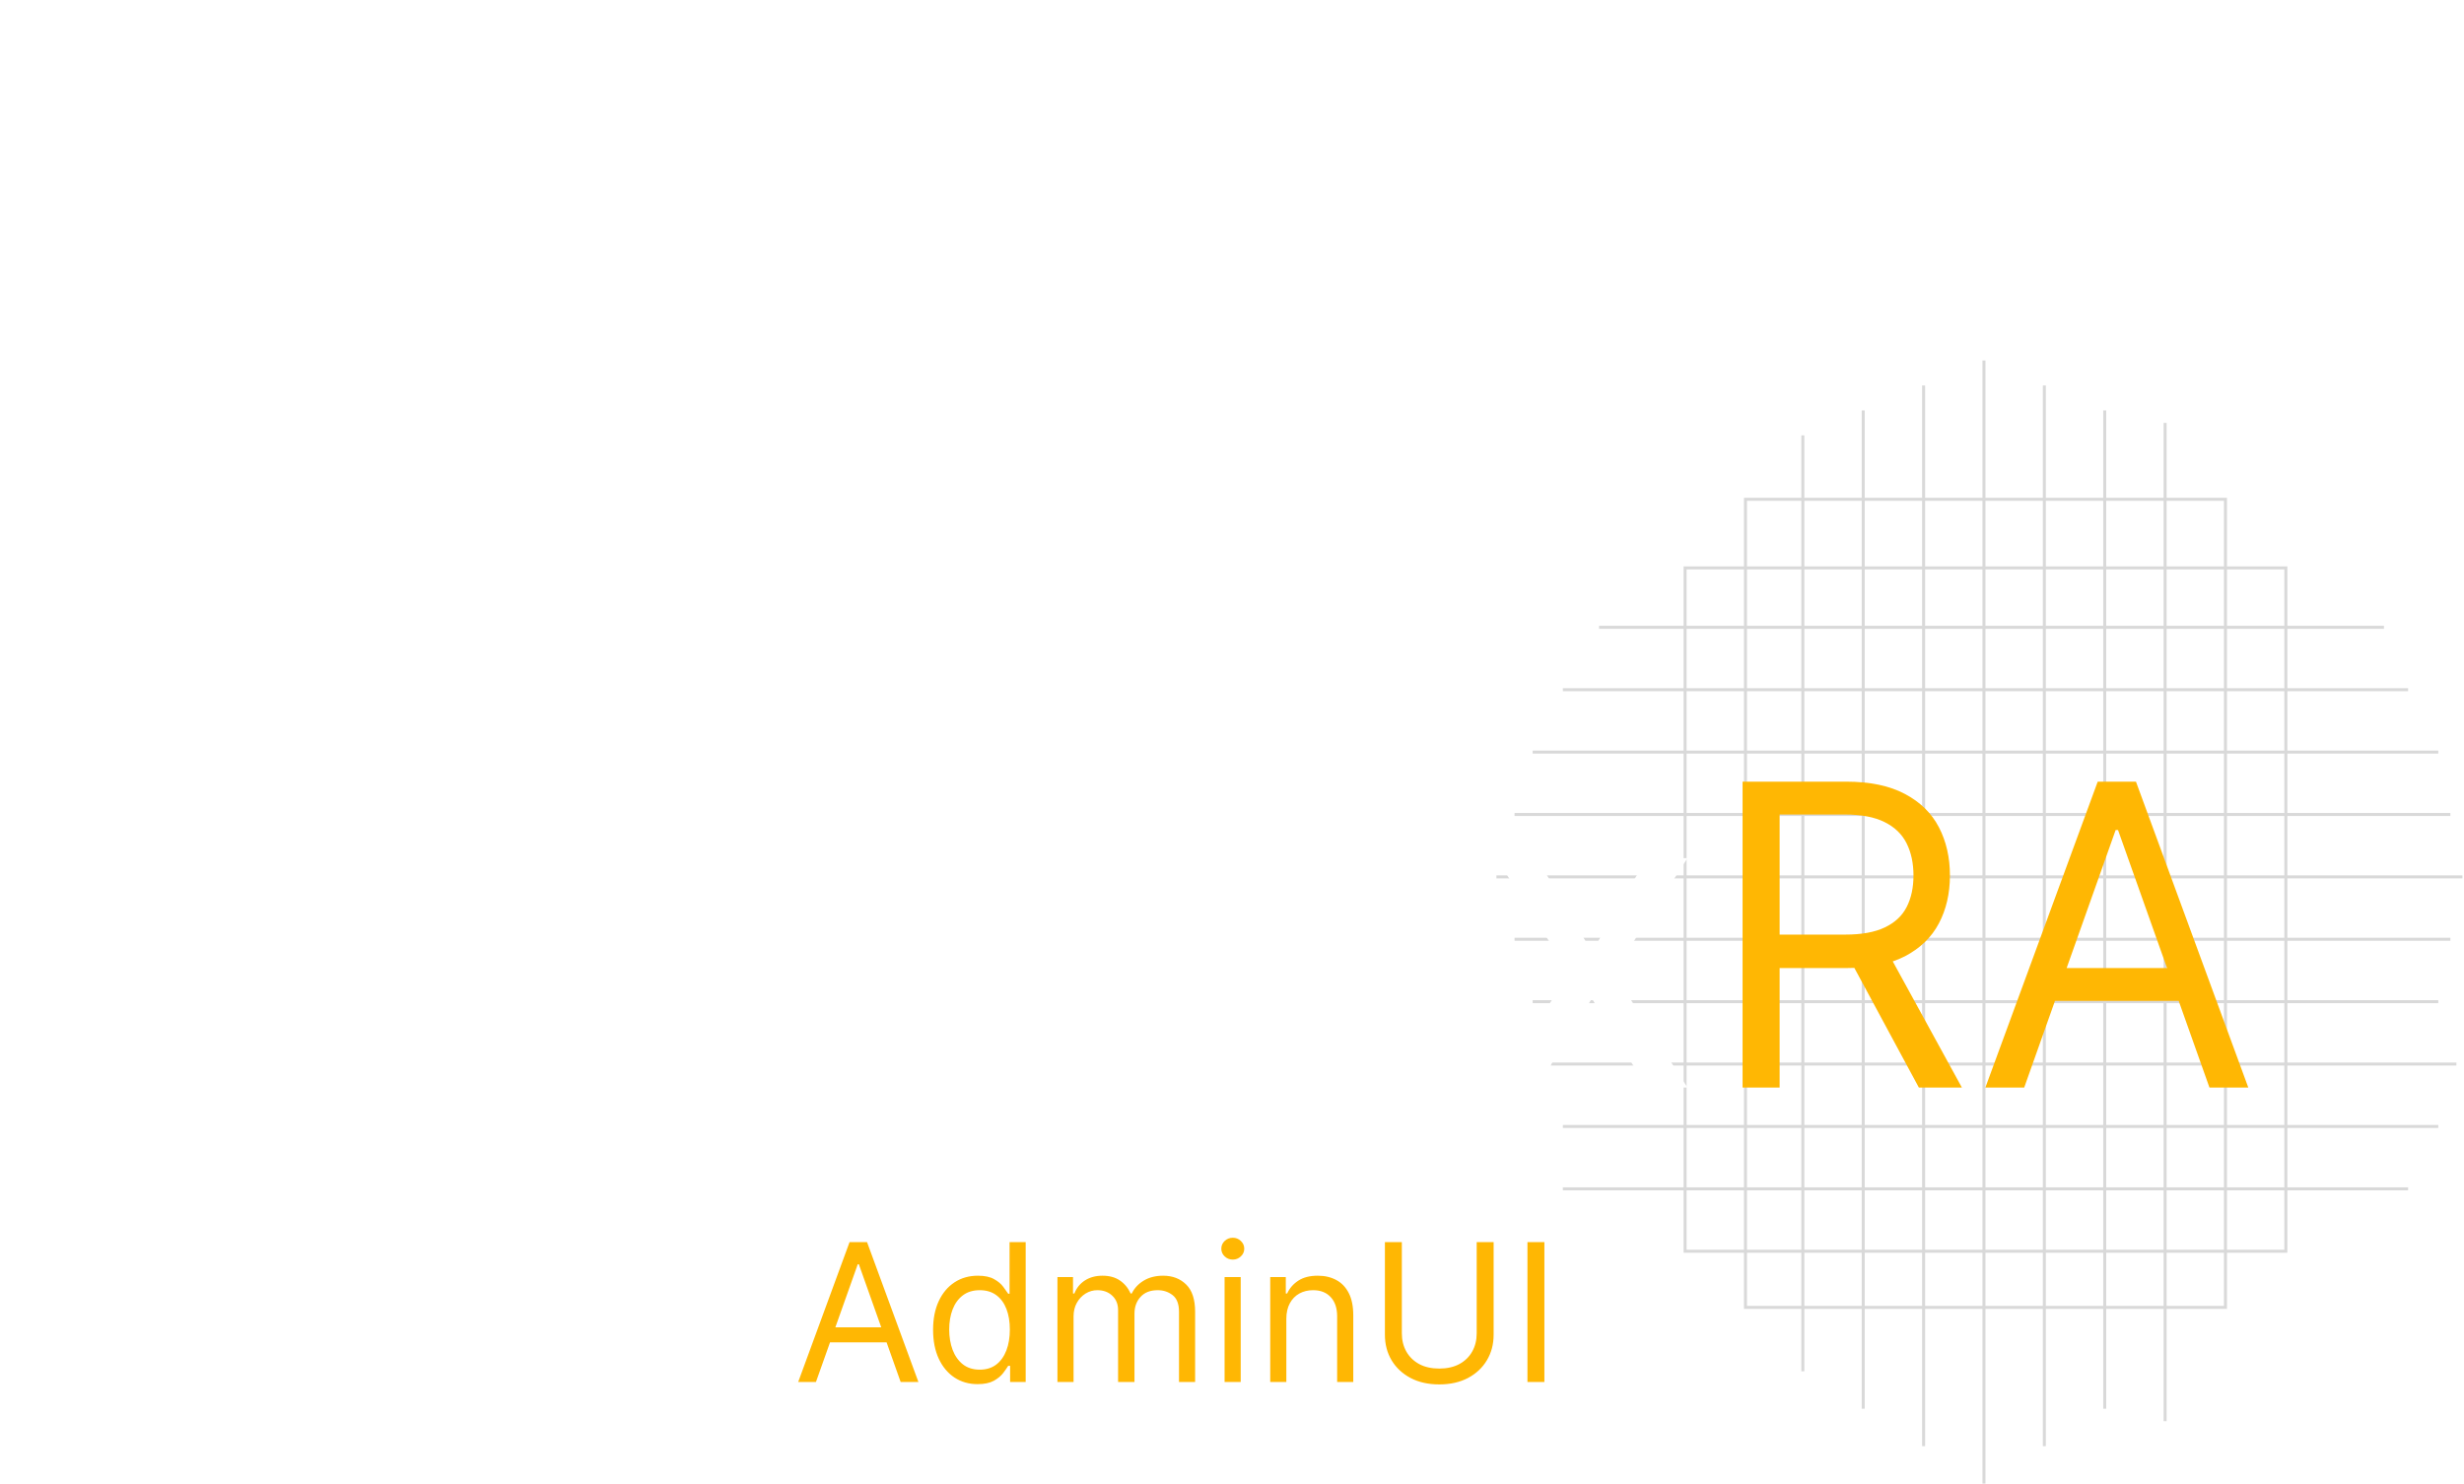 <svg width="820" height="494" viewBox="0 0 820 494" fill="none" xmlns="http://www.w3.org/2000/svg">
<g filter="url(#filter0_d_3190_1657)">
<path d="M84.076 5.326C85.715 14.885 87.627 20.211 92.406 28.131C95.001 32.365 97.049 35.915 96.913 35.915C96.776 35.915 94.591 35.369 92.133 34.686C88.173 33.457 87.9 33.594 89.129 35.779C89.811 37.144 93.772 40.831 98.005 44.109L105.516 49.981L102.102 54.214C85.715 74.152 78.477 93.68 77.248 121.947L76.565 139.017L63.865 151.99C50.892 165.237 42.289 177.254 34.505 192.958L30.135 201.834L42.152 190.09C67.825 165.373 91.587 154.039 117.806 154.175C133.784 154.175 143.616 157.589 153.039 166.329C156.589 169.606 164.237 175.478 169.972 179.302C181.443 186.949 190.456 196.235 197.831 208.253C204.659 219.45 207.936 230.102 208.892 244.031L209.711 256.321L212.989 248.811C220.5 231.877 223.231 219.314 223.914 198.42C224.46 183.809 224.05 175.615 222.548 167.285L220.363 155.951L225.006 148.576C227.601 144.616 231.288 136.423 233.336 130.687C236.477 120.991 236.887 118.533 236.341 104.195C235.931 94.362 234.838 86.169 233.473 82.209C231.971 77.975 231.561 74.698 232.38 71.967C232.927 69.782 232.927 65.822 232.107 63.227L230.878 58.447L228.42 64.866C227.054 68.553 223.504 74.288 220.636 77.839C217.632 81.526 213.535 86.715 211.35 89.719L207.39 94.909L216.676 87.944C221.865 83.984 226.645 81.116 227.601 81.389C231.424 82.618 233.746 107.199 231.151 118.943C227.737 133.418 217.632 147.211 205.341 153.902C198.24 157.726 198.24 157.726 185.677 156.087C170.382 154.039 153.039 149.259 142.66 143.933C125.317 135.194 113.436 119.353 111.525 102.829C110.022 89.31 116.577 71.284 126.41 62.135L129.551 59.13L142.524 63.364C160.686 69.372 178.439 77.975 189.227 86.169L198.513 93.27L195.373 87.534C190.866 79.478 178.712 66.641 169.836 60.496C165.602 57.765 153.312 50.8 142.66 44.928C117.26 31.409 105.106 22.942 93.089 10.242L83.257 9.42647e-05L84.076 5.326Z" fill="white"/>
</g>
<g filter="url(#filter1_d_3190_1657)">
<path d="M199.745 22.668C199.745 23.078 200.974 25.945 202.476 29.223C203.979 32.5 205.208 37.143 205.208 39.602V43.835L199.745 41.24C186.636 34.958 160.962 31.544 142.936 33.866L135.152 34.822L150.311 42.742C180.354 58.31 194.283 71.556 201.247 90.811C203.296 96.683 204.661 97.366 205.89 93.133C206.437 91.63 210.534 84.802 215.04 78.111C221.595 68.415 223.507 64.455 224.053 59.266C224.872 50.936 221.322 42.606 213.265 33.866C207.802 27.994 199.745 21.302 199.745 22.668Z" fill="white"/>
</g>
<g filter="url(#filter2_d_3190_1657)">
<path d="M145.118 85.759C157.136 93.27 157.272 93.406 152.083 92.45L147.44 91.631L148.396 96.138C149.488 102.01 153.995 106.653 160.277 108.428C165.193 109.93 166.968 109.657 175.435 106.243C176.937 105.697 177.893 106.243 178.576 108.291C179.122 109.93 179.805 110.886 180.078 110.613C181.17 109.52 176.527 99.688 173.386 96.274C169.426 92.041 160.413 87.398 148.669 83.847C143.616 82.345 138.973 80.979 138.427 80.979C138.017 80.979 141.022 83.164 145.118 85.759Z" fill="white"/>
</g>
<g filter="url(#filter3_d_3190_1657)">
<path d="M223.231 93.269C218.452 96.137 213.399 103.375 213.399 107.198C213.399 110.612 219.134 110.339 222.275 106.925C223.641 105.423 224.87 102.009 225.007 99.415C225.143 96.82 226.099 93.679 227.055 92.587C229.24 89.855 228.694 89.992 223.231 93.269Z" fill="white"/>
</g>
<g filter="url(#filter4_d_3190_1657)">
<path d="M199.741 122.084C198.102 125.361 195.507 129.731 194.142 131.643C191.683 135.193 191.683 135.33 195.097 139.836C197.146 142.431 199.467 146.255 200.423 148.439L202.199 152.536L204.657 147.757C207.934 141.748 208.071 125.771 204.93 120.035L202.745 115.938L199.741 122.084Z" fill="white"/>
</g>
<g filter="url(#filter5_d_3190_1657)">
<path d="M93.225 168.924C69.873 175.889 46.248 192.549 29.178 213.852C23.715 220.817 21.94 224.504 19.619 233.38C13.473 257.551 8.284 301.66 6.509 345.222C6.099 355.737 5.416 366.116 5.143 368.164L4.46 371.988L11.015 368.164C23.169 361.199 50.208 342.9 68.371 329.245C90.357 312.721 116.303 288.004 128.184 272.299C138.563 258.37 148.395 239.525 151.536 227.098C154.813 213.989 154.54 196.782 150.58 187.906C142.113 168.241 119.854 160.867 93.225 168.924Z" fill="white"/>
</g>
<g filter="url(#filter6_d_3190_1657)">
<path d="M166.559 191.866C168.334 201.289 167.515 218.905 164.92 228.464C159.185 250.587 146.894 270.115 124.772 292.92C103.059 315.452 77.249 334.707 37.646 358.059L20.849 367.891L18.938 374.992C17.845 378.952 13.475 393.974 9.242 408.586C5.145 423.197 1.868 435.624 2.004 436.171C2.823 438.629 15.114 430.845 24.537 421.968L34.369 412.682L33.003 417.599C32.184 420.33 31.774 422.924 32.047 423.197C32.457 423.471 37.1 421.559 42.699 418.828C60.725 410.224 76.703 390.15 84.896 365.979C87.081 359.561 87.9 358.742 96.094 354.508C105.244 349.865 107.702 349.729 111.525 353.962C113.71 356.284 113.574 356.557 110.023 358.059C107.975 359.015 104.015 361.473 101.42 363.658L96.64 367.618L134.877 367.754C162.326 367.754 172.568 367.345 171.066 366.252C169.427 365.16 169.837 365.023 172.704 365.57C174.616 365.979 177.347 366.799 178.85 367.345C183.629 369.257 177.347 361.882 170.383 357.513C164.238 353.689 163.009 353.416 152.084 353.689L140.34 354.099L134.194 344.949C130.371 339.35 128.732 335.663 129.688 335.39C135.697 333.342 159.595 313.814 174.48 298.929C197.012 276.396 199.607 272.573 201.519 259.053C204.659 237.477 195.92 213.579 178.44 196.1C172.977 190.637 167.788 186.131 166.969 186.131C166.013 186.131 165.876 188.043 166.559 191.866Z" fill="white"/>
</g>
<rect x="580.879" y="166.19" width="159.74" height="268.99" stroke="#D9D9D9"/>
<rect x="560.789" y="189.035" width="199.926" height="227.453" stroke="#D9D9D9"/>
<line x1="532.158" y1="208.805" x2="793.361" y2="208.805" stroke="#D9D9D9"/>
<line x1="520.103" y1="229.572" x2="801.399" y2="229.572" stroke="#D9D9D9"/>
<line x1="510.056" y1="250.341" x2="811.445" y2="250.341" stroke="#D9D9D9"/>
<line x1="504.029" y1="271.11" x2="815.464" y2="271.11" stroke="#D9D9D9"/>
<line x1="498" y1="291.879" x2="819.481" y2="291.879" stroke="#D9D9D9"/>
<line x1="504.029" y1="312.646" x2="815.464" y2="312.646" stroke="#D9D9D9"/>
<line x1="510.056" y1="333.416" x2="811.445" y2="333.416" stroke="#D9D9D9"/>
<line x1="516.083" y1="354.183" x2="817.472" y2="354.183" stroke="#D9D9D9"/>
<line x1="520.103" y1="374.953" x2="811.445" y2="374.953" stroke="#D9D9D9"/>
<line x1="520.103" y1="395.72" x2="801.399" y2="395.72" stroke="#D9D9D9"/>
<line x1="599.973" y1="456.45" x2="599.973" y2="144.922" stroke="#D9D9D9"/>
<line x1="620.065" y1="468.911" x2="620.065" y2="136.615" stroke="#D9D9D9"/>
<line x1="640.159" y1="481.371" x2="640.159" y2="128.307" stroke="#D9D9D9"/>
<line x1="660.25" y1="493.833" x2="660.25" y2="120" stroke="#D9D9D9"/>
<line x1="680.344" y1="481.371" x2="680.344" y2="128.307" stroke="#D9D9D9"/>
<line x1="700.434" y1="468.911" x2="700.434" y2="136.615" stroke="#D9D9D9"/>
<line x1="720.528" y1="473.064" x2="720.528" y2="140.768" stroke="#D9D9D9"/>
<g filter="url(#filter7_d_3190_1657)">
<path d="M335.239 307.091C335.239 317.83 333.3 327.11 329.422 334.932C325.544 342.754 320.224 348.786 313.463 353.028C306.702 357.271 298.979 359.392 290.295 359.392C281.612 359.392 273.889 357.271 267.128 353.028C260.366 348.786 255.047 342.754 251.169 334.932C247.291 327.11 245.352 317.83 245.352 307.091C245.352 296.352 247.291 287.072 251.169 279.25C255.047 271.428 260.366 265.396 267.128 261.153C273.889 256.911 281.612 254.79 290.295 254.79C298.979 254.79 306.702 256.911 313.463 261.153C320.224 265.396 325.544 271.428 329.422 279.25C333.3 287.072 335.239 296.352 335.239 307.091ZM323.307 307.091C323.307 298.275 321.832 290.834 318.882 284.768C315.965 278.703 312.005 274.113 307 270.997C302.028 267.882 296.46 266.324 290.295 266.324C284.131 266.324 278.546 267.882 273.541 270.997C268.57 274.113 264.609 278.703 261.659 284.768C258.742 290.834 257.284 298.275 257.284 307.091C257.284 315.907 258.742 323.348 261.659 329.413C264.609 335.479 268.57 340.069 273.541 343.185C278.546 346.3 284.131 347.858 290.295 347.858C296.46 347.858 302.028 346.3 307 343.185C312.005 340.069 315.965 335.479 318.882 329.413C321.832 323.348 323.307 315.907 323.307 307.091ZM366.112 256.182V358H354.379V256.182H366.112ZM387.602 358V281.636H399.335V358H387.602ZM393.568 268.909C391.281 268.909 389.309 268.13 387.652 266.572C386.028 265.015 385.216 263.142 385.216 260.955C385.216 258.767 386.028 256.894 387.652 255.337C389.309 253.779 391.281 253 393.568 253C395.855 253 397.81 253.779 399.434 255.337C401.092 256.894 401.92 258.767 401.92 260.955C401.92 263.142 401.092 265.015 399.434 266.572C397.81 268.13 395.855 268.909 393.568 268.909ZM432.558 312.062V358H420.825V281.636H432.16V293.568H433.154C434.944 289.69 437.662 286.575 441.308 284.222C444.953 281.835 449.66 280.642 455.427 280.642C460.597 280.642 465.121 281.703 468.999 283.824C472.877 285.912 475.893 289.094 478.048 293.369C480.202 297.612 481.279 302.981 481.279 309.477V358H469.546V310.273C469.546 304.274 467.988 299.6 464.873 296.253C461.757 292.872 457.482 291.182 452.046 291.182C448.301 291.182 444.953 291.994 442.004 293.618C439.087 295.242 436.783 297.612 435.093 300.727C433.403 303.843 432.558 307.621 432.558 312.062ZM511.469 281.636L529.765 312.858L548.06 281.636H561.583L536.924 319.818L561.583 358H548.06L529.765 328.369L511.469 358H497.946L522.208 319.818L497.946 281.636H511.469Z" fill="white"/>
<path d="M579.915 358V256.182H614.319C622.273 256.182 628.803 257.541 633.907 260.259C639.011 262.943 642.79 266.639 645.242 271.345C647.695 276.052 648.921 281.404 648.921 287.403C648.921 293.402 647.695 298.722 645.242 303.362C642.79 308.002 639.028 311.648 633.957 314.3C628.886 316.918 622.406 318.227 614.518 318.227H586.677V307.091H614.12C619.556 307.091 623.931 306.295 627.245 304.705C630.593 303.114 633.012 300.86 634.504 297.943C636.028 294.993 636.79 291.48 636.79 287.403C636.79 283.327 636.028 279.764 634.504 276.714C632.979 273.665 630.543 271.312 627.195 269.655C623.848 267.964 619.423 267.119 613.921 267.119H592.245V358H579.915ZM627.842 312.261L652.898 358H638.58L613.921 312.261H627.842ZM673.642 358H660.716L698.103 256.182H710.83L748.216 358H735.29L704.864 272.29H704.069L673.642 358ZM678.415 318.227H730.517V329.165H678.415V318.227Z" fill="#FFB703"/>
</g>
<g filter="url(#filter8_d_3190_1657)">
<path d="M271.545 458H265.636L282.727 411.455H288.545L305.636 458H299.727L285.818 418.818H285.455L271.545 458ZM273.727 439.818H297.545V444.818H273.727V439.818ZM325.341 458.727C322.432 458.727 319.864 457.992 317.636 456.523C315.409 455.038 313.667 452.947 312.409 450.25C311.152 447.538 310.523 444.333 310.523 440.636C310.523 436.97 311.152 433.788 312.409 431.091C313.667 428.394 315.417 426.311 317.659 424.841C319.902 423.371 322.492 422.636 325.432 422.636C327.705 422.636 329.5 423.015 330.818 423.773C332.152 424.515 333.167 425.364 333.864 426.318C334.576 427.258 335.129 428.03 335.523 428.636H335.977V411.455H341.341V458H336.159V452.636H335.523C335.129 453.273 334.568 454.076 333.841 455.045C333.114 456 332.076 456.856 330.727 457.614C329.379 458.356 327.583 458.727 325.341 458.727ZM326.068 453.909C328.22 453.909 330.038 453.348 331.523 452.227C333.008 451.091 334.136 449.523 334.909 447.523C335.682 445.508 336.068 443.182 336.068 440.545C336.068 437.939 335.689 435.659 334.932 433.705C334.174 431.735 333.053 430.205 331.568 429.114C330.083 428.008 328.25 427.455 326.068 427.455C323.795 427.455 321.902 428.038 320.386 429.205C318.886 430.356 317.758 431.924 317 433.909C316.258 435.879 315.886 438.091 315.886 440.545C315.886 443.03 316.265 445.288 317.023 447.318C317.795 449.333 318.932 450.939 320.432 452.136C321.947 453.318 323.826 453.909 326.068 453.909ZM351.909 458V423.091H357.091V428.545H357.545C358.273 426.682 359.447 425.235 361.068 424.205C362.689 423.159 364.636 422.636 366.909 422.636C369.212 422.636 371.129 423.159 372.659 424.205C374.205 425.235 375.409 426.682 376.273 428.545H376.636C377.53 426.742 378.871 425.311 380.659 424.25C382.447 423.174 384.591 422.636 387.091 422.636C390.212 422.636 392.765 423.614 394.75 425.568C396.735 427.508 397.727 430.53 397.727 434.636V458H392.364V434.636C392.364 432.061 391.659 430.22 390.25 429.114C388.841 428.008 387.182 427.455 385.273 427.455C382.818 427.455 380.917 428.197 379.568 429.682C378.22 431.152 377.545 433.015 377.545 435.273V458H372.091V434.091C372.091 432.106 371.447 430.508 370.159 429.295C368.871 428.068 367.212 427.455 365.182 427.455C363.788 427.455 362.485 427.826 361.273 428.568C360.076 429.311 359.106 430.341 358.364 431.659C357.636 432.962 357.273 434.47 357.273 436.182V458H351.909ZM407.534 458V423.091H412.898V458H407.534ZM410.261 417.273C409.216 417.273 408.314 416.917 407.557 416.205C406.814 415.492 406.443 414.636 406.443 413.636C406.443 412.636 406.814 411.78 407.557 411.068C408.314 410.356 409.216 410 410.261 410C411.307 410 412.201 410.356 412.943 411.068C413.701 411.78 414.08 412.636 414.08 413.636C414.08 414.636 413.701 415.492 412.943 416.205C412.201 416.917 411.307 417.273 410.261 417.273ZM428.085 437V458H422.722V423.091H427.903V428.545H428.358C429.176 426.773 430.419 425.348 432.085 424.273C433.752 423.182 435.903 422.636 438.54 422.636C440.903 422.636 442.972 423.121 444.744 424.091C446.517 425.045 447.896 426.5 448.881 428.455C449.866 430.394 450.358 432.848 450.358 435.818V458H444.994V436.182C444.994 433.439 444.282 431.303 442.858 429.773C441.434 428.227 439.479 427.455 436.994 427.455C435.282 427.455 433.752 427.826 432.403 428.568C431.07 429.311 430.017 430.394 429.244 431.818C428.472 433.242 428.085 434.97 428.085 437ZM491.432 411.455H497.068V442.273C497.068 445.455 496.318 448.295 494.818 450.795C493.333 453.28 491.235 455.242 488.523 456.682C485.811 458.106 482.629 458.818 478.977 458.818C475.326 458.818 472.144 458.106 469.432 456.682C466.72 455.242 464.614 453.28 463.114 450.795C461.629 448.295 460.886 445.455 460.886 442.273V411.455H466.523V441.818C466.523 444.091 467.023 446.114 468.023 447.886C469.023 449.644 470.447 451.03 472.295 452.045C474.159 453.045 476.386 453.545 478.977 453.545C481.568 453.545 483.795 453.045 485.659 452.045C487.523 451.03 488.947 449.644 489.932 447.886C490.932 446.114 491.432 444.091 491.432 441.818V411.455ZM513.96 411.455V458H508.324V411.455H513.96Z" fill="#FFB703"/>
</g>
<defs>
<filter id="filter0_d_3190_1657" x="28.135" y="0" width="210.41" height="260.321" filterUnits="userSpaceOnUse" color-interpolation-filters="sRGB">
<feFlood flood-opacity="0" result="BackgroundImageFix"/>
<feColorMatrix in="SourceAlpha" type="matrix" values="0 0 0 0 0 0 0 0 0 0 0 0 0 0 0 0 0 0 127 0" result="hardAlpha"/>
<feOffset dy="2"/>
<feGaussianBlur stdDeviation="1"/>
<feComposite in2="hardAlpha" operator="out"/>
<feColorMatrix type="matrix" values="0 0 0 0 0 0 0 0 0 0 0 0 0 0 0 0 0 0 0.25 0"/>
<feBlend mode="normal" in2="BackgroundImageFix" result="effect1_dropShadow_3190_1657"/>
<feBlend mode="normal" in="SourceGraphic" in2="effect1_dropShadow_3190_1657" result="shape"/>
</filter>
<filter id="filter1_d_3190_1657" x="133.152" y="22.489" width="93.016" height="77.356" filterUnits="userSpaceOnUse" color-interpolation-filters="sRGB">
<feFlood flood-opacity="0" result="BackgroundImageFix"/>
<feColorMatrix in="SourceAlpha" type="matrix" values="0 0 0 0 0 0 0 0 0 0 0 0 0 0 0 0 0 0 127 0" result="hardAlpha"/>
<feOffset dy="2"/>
<feGaussianBlur stdDeviation="1"/>
<feComposite in2="hardAlpha" operator="out"/>
<feColorMatrix type="matrix" values="0 0 0 0 0 0 0 0 0 0 0 0 0 0 0 0 0 0 0.25 0"/>
<feBlend mode="normal" in2="BackgroundImageFix" result="effect1_dropShadow_3190_1657"/>
<feBlend mode="normal" in="SourceGraphic" in2="effect1_dropShadow_3190_1657" result="shape"/>
</filter>
<filter id="filter2_d_3190_1657" x="136.39" y="80.98" width="45.851" height="33.68" filterUnits="userSpaceOnUse" color-interpolation-filters="sRGB">
<feFlood flood-opacity="0" result="BackgroundImageFix"/>
<feColorMatrix in="SourceAlpha" type="matrix" values="0 0 0 0 0 0 0 0 0 0 0 0 0 0 0 0 0 0 127 0" result="hardAlpha"/>
<feOffset dy="2"/>
<feGaussianBlur stdDeviation="1"/>
<feComposite in2="hardAlpha" operator="out"/>
<feColorMatrix type="matrix" values="0 0 0 0 0 0 0 0 0 0 0 0 0 0 0 0 0 0 0.25 0"/>
<feBlend mode="normal" in2="BackgroundImageFix" result="effect1_dropShadow_3190_1657"/>
<feBlend mode="normal" in="SourceGraphic" in2="effect1_dropShadow_3190_1657" result="shape"/>
</filter>
<filter id="filter3_d_3190_1657" x="211.399" y="90.664" width="18.853" height="22.962" filterUnits="userSpaceOnUse" color-interpolation-filters="sRGB">
<feFlood flood-opacity="0" result="BackgroundImageFix"/>
<feColorMatrix in="SourceAlpha" type="matrix" values="0 0 0 0 0 0 0 0 0 0 0 0 0 0 0 0 0 0 127 0" result="hardAlpha"/>
<feOffset dy="2"/>
<feGaussianBlur stdDeviation="1"/>
<feComposite in2="hardAlpha" operator="out"/>
<feColorMatrix type="matrix" values="0 0 0 0 0 0 0 0 0 0 0 0 0 0 0 0 0 0 0.25 0"/>
<feBlend mode="normal" in2="BackgroundImageFix" result="effect1_dropShadow_3190_1657"/>
<feBlend mode="normal" in="SourceGraphic" in2="effect1_dropShadow_3190_1657" result="shape"/>
</filter>
<filter id="filter4_d_3190_1657" x="190.403" y="115.938" width="18.8" height="40.598" filterUnits="userSpaceOnUse" color-interpolation-filters="sRGB">
<feFlood flood-opacity="0" result="BackgroundImageFix"/>
<feColorMatrix in="SourceAlpha" type="matrix" values="0 0 0 0 0 0 0 0 0 0 0 0 0 0 0 0 0 0 127 0" result="hardAlpha"/>
<feOffset dy="2"/>
<feGaussianBlur stdDeviation="1"/>
<feComposite in2="hardAlpha" operator="out"/>
<feColorMatrix type="matrix" values="0 0 0 0 0 0 0 0 0 0 0 0 0 0 0 0 0 0 0.25 0"/>
<feBlend mode="normal" in2="BackgroundImageFix" result="effect1_dropShadow_3190_1657"/>
<feBlend mode="normal" in="SourceGraphic" in2="effect1_dropShadow_3190_1657" result="shape"/>
</filter>
<filter id="filter5_d_3190_1657" x="2.46" y="165.711" width="153.331" height="210.277" filterUnits="userSpaceOnUse" color-interpolation-filters="sRGB">
<feFlood flood-opacity="0" result="BackgroundImageFix"/>
<feColorMatrix in="SourceAlpha" type="matrix" values="0 0 0 0 0 0 0 0 0 0 0 0 0 0 0 0 0 0 127 0" result="hardAlpha"/>
<feOffset dy="2"/>
<feGaussianBlur stdDeviation="1"/>
<feComposite in2="hardAlpha" operator="out"/>
<feColorMatrix type="matrix" values="0 0 0 0 0 0 0 0 0 0 0 0 0 0 0 0 0 0 0.25 0"/>
<feBlend mode="normal" in2="BackgroundImageFix" result="effect1_dropShadow_3190_1657"/>
<feBlend mode="normal" in="SourceGraphic" in2="effect1_dropShadow_3190_1657" result="shape"/>
</filter>
<filter id="filter6_d_3190_1657" x="0" y="186.131" width="204.149" height="254.499" filterUnits="userSpaceOnUse" color-interpolation-filters="sRGB">
<feFlood flood-opacity="0" result="BackgroundImageFix"/>
<feColorMatrix in="SourceAlpha" type="matrix" values="0 0 0 0 0 0 0 0 0 0 0 0 0 0 0 0 0 0 127 0" result="hardAlpha"/>
<feOffset dy="2"/>
<feGaussianBlur stdDeviation="1"/>
<feComposite in2="hardAlpha" operator="out"/>
<feColorMatrix type="matrix" values="0 0 0 0 0 0 0 0 0 0 0 0 0 0 0 0 0 0 0.25 0"/>
<feBlend mode="normal" in2="BackgroundImageFix" result="effect1_dropShadow_3190_1657"/>
<feBlend mode="normal" in="SourceGraphic" in2="effect1_dropShadow_3190_1657" result="shape"/>
</filter>
<filter id="filter7_d_3190_1657" x="241.352" y="253" width="510.864" height="114.392" filterUnits="userSpaceOnUse" color-interpolation-filters="sRGB">
<feFlood flood-opacity="0" result="BackgroundImageFix"/>
<feColorMatrix in="SourceAlpha" type="matrix" values="0 0 0 0 0 0 0 0 0 0 0 0 0 0 0 0 0 0 127 0" result="hardAlpha"/>
<feOffset dy="4"/>
<feGaussianBlur stdDeviation="2"/>
<feComposite in2="hardAlpha" operator="out"/>
<feColorMatrix type="matrix" values="0 0 0 0 0 0 0 0 0 0 0 0 0 0 0 0 0 0 0.25 0"/>
<feBlend mode="normal" in2="BackgroundImageFix" result="effect1_dropShadow_3190_1657"/>
<feBlend mode="normal" in="SourceGraphic" in2="effect1_dropShadow_3190_1657" result="shape"/>
</filter>
<filter id="filter8_d_3190_1657" x="263.636" y="410" width="252.324" height="52.818" filterUnits="userSpaceOnUse" color-interpolation-filters="sRGB">
<feFlood flood-opacity="0" result="BackgroundImageFix"/>
<feColorMatrix in="SourceAlpha" type="matrix" values="0 0 0 0 0 0 0 0 0 0 0 0 0 0 0 0 0 0 127 0" result="hardAlpha"/>
<feOffset dy="2"/>
<feGaussianBlur stdDeviation="1"/>
<feComposite in2="hardAlpha" operator="out"/>
<feColorMatrix type="matrix" values="0 0 0 0 0 0 0 0 0 0 0 0 0 0 0 0 0 0 0.25 0"/>
<feBlend mode="normal" in2="BackgroundImageFix" result="effect1_dropShadow_3190_1657"/>
<feBlend mode="normal" in="SourceGraphic" in2="effect1_dropShadow_3190_1657" result="shape"/>
</filter>
</defs>
</svg>
